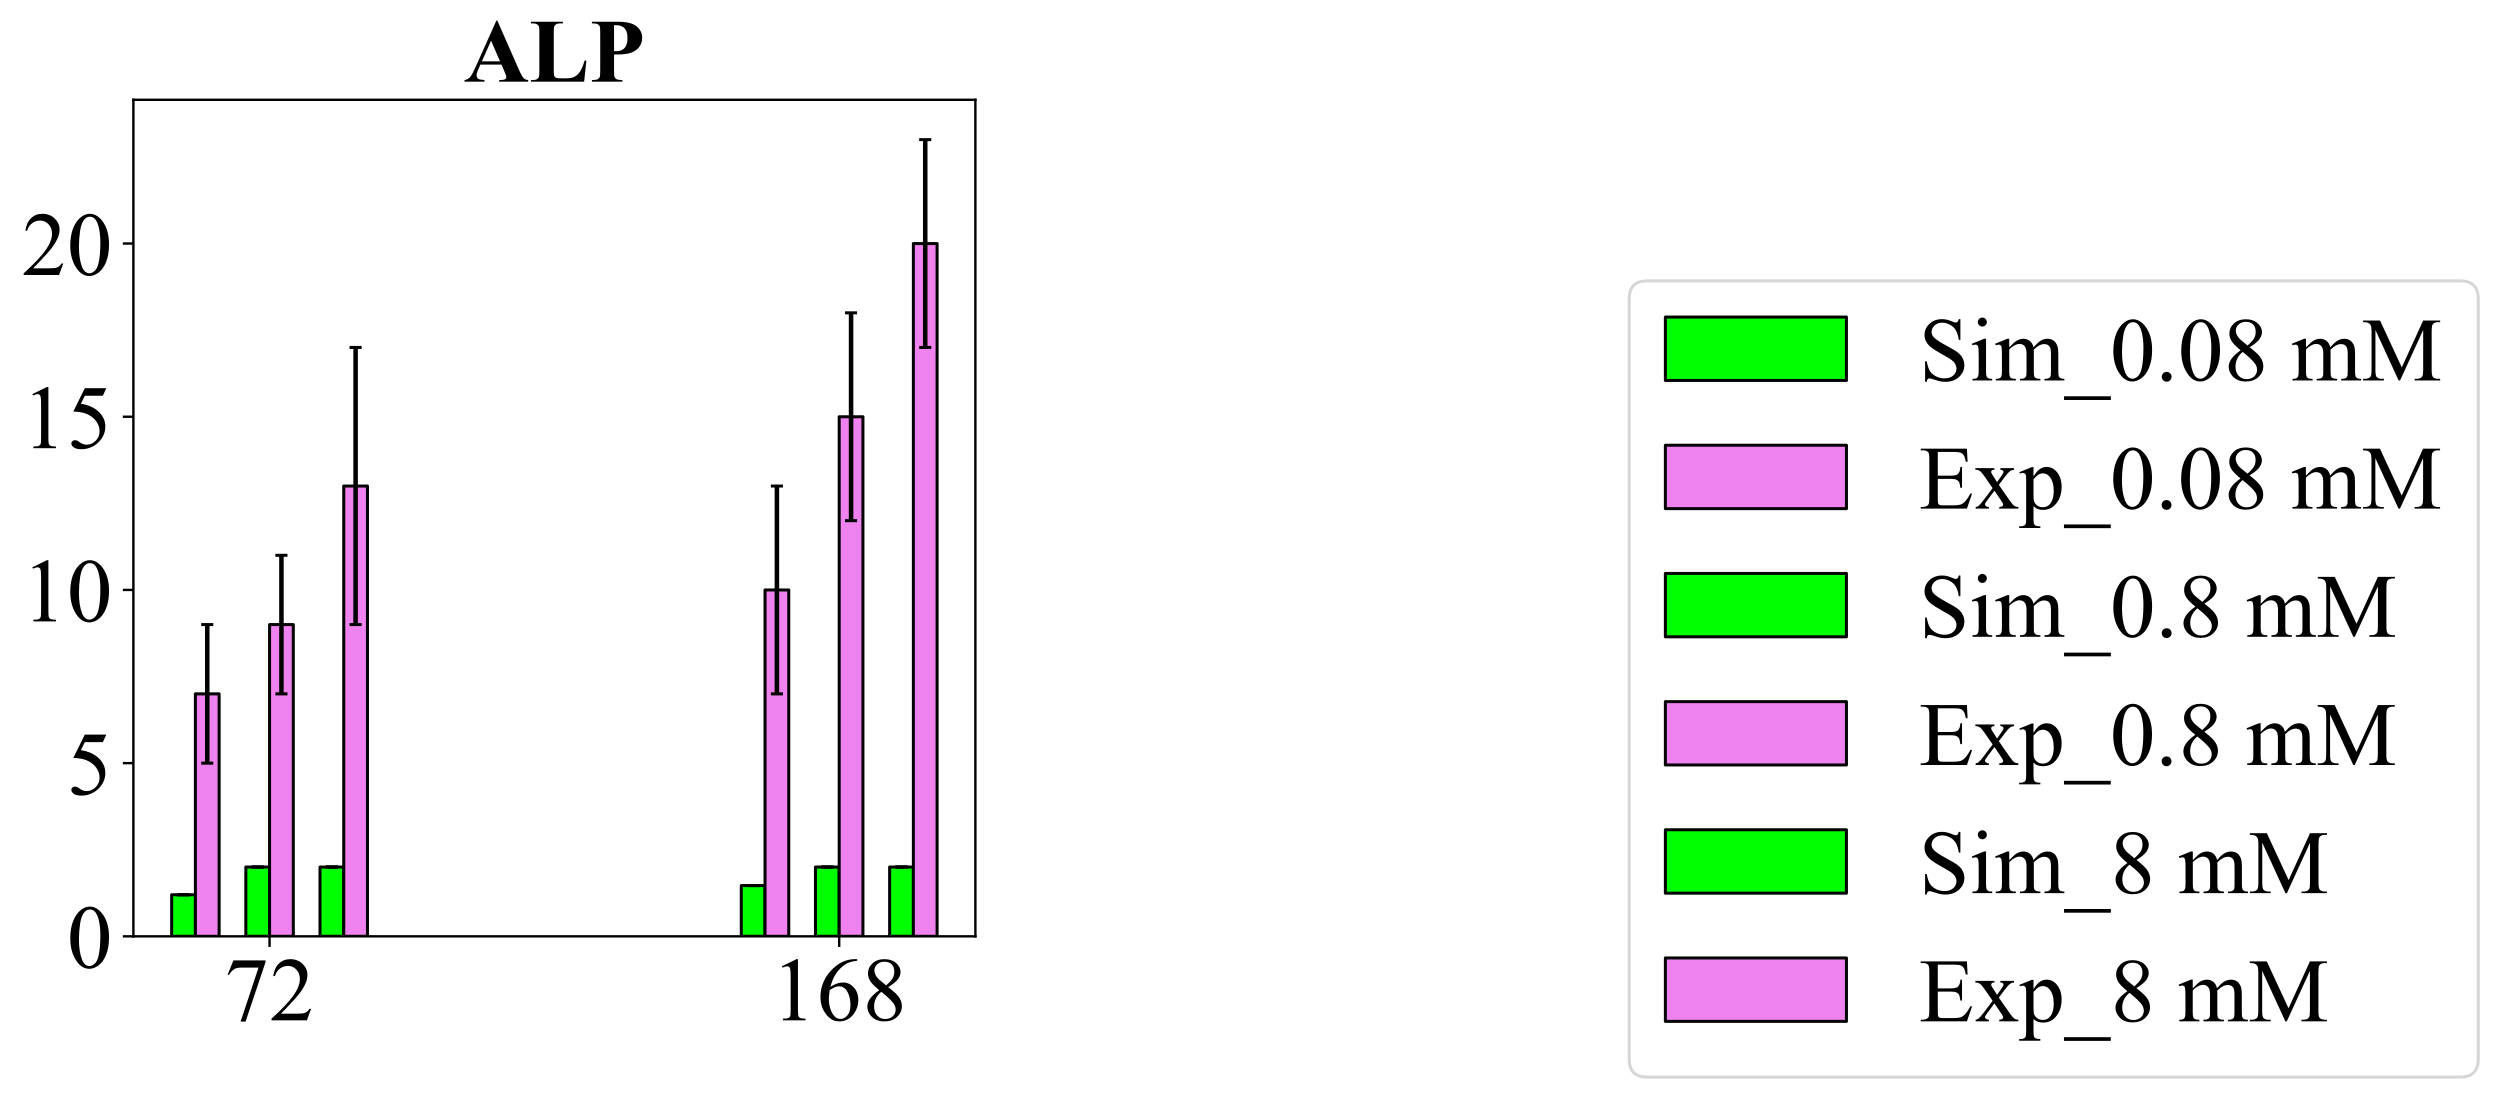 <?xml version="1.0" encoding="utf-8" standalone="no"?>
<!DOCTYPE svg PUBLIC "-//W3C//DTD SVG 1.1//EN"
  "http://www.w3.org/Graphics/SVG/1.1/DTD/svg11.dtd">
<!-- Created with matplotlib (http://matplotlib.org/) -->
<svg height="364.106pt" version="1.1" viewBox="0 0 828.4 364.106" width="828.4pt" xmlns="http://www.w3.org/2000/svg" xmlns:xlink="http://www.w3.org/1999/xlink">
 <defs>
  <style type="text/css">
*{stroke-linecap:butt;stroke-linejoin:round;}
  </style>
 </defs>
 <g id="figure_1">
  <g id="patch_1">
   <path d="M 0 364.106 
L 828.4 364.106 
L 828.4 -0 
L 0 -0 
z
" style="fill:#ffffff;"/>
  </g>
  <g id="axes_1">
   <g id="patch_2">
    <path d="M 44.2 310.266 
L 323.2 310.266 
L 323.2 33.066 
L 44.2 33.066 
z
" style="fill:#ffffff;"/>
   </g>
   <g id="patch_3">
    <path clip-path="url(#p388cc1c1c9)" d="M 56.882 310.266 
L 64.747 310.266 
L 64.747 296.492 
L 56.882 296.492 
z
" style="fill:#00ff00;stroke:#000000;stroke-linejoin:miter;"/>
   </g>
   <g id="patch_4">
    <path clip-path="url(#p388cc1c1c9)" d="M 245.634 310.266 
L 253.499 310.266 
L 253.499 293.431 
L 245.634 293.431 
z
" style="fill:#00ff00;stroke:#000000;stroke-linejoin:miter;"/>
   </g>
   <g id="patch_5">
    <path clip-path="url(#p388cc1c1c9)" d="M 64.747 310.266 
L 72.611 310.266 
L 72.611 229.918 
L 64.747 229.918 
z
" style="fill:#ee82ee;stroke:#000000;stroke-linejoin:miter;"/>
   </g>
   <g id="patch_6">
    <path clip-path="url(#p388cc1c1c9)" d="M 253.499 310.266 
L 261.364 310.266 
L 261.364 195.483 
L 253.499 195.483 
z
" style="fill:#ee82ee;stroke:#000000;stroke-linejoin:miter;"/>
   </g>
   <g id="patch_7">
    <path clip-path="url(#p388cc1c1c9)" d="M 81.459 310.266 
L 89.324 310.266 
L 89.324 287.309 
L 81.459 287.309 
z
" style="fill:#00ff00;stroke:#000000;stroke-linejoin:miter;"/>
   </g>
   <g id="patch_8">
    <path clip-path="url(#p388cc1c1c9)" d="M 270.212 310.266 
L 278.076 310.266 
L 278.076 287.309 
L 270.212 287.309 
z
" style="fill:#00ff00;stroke:#000000;stroke-linejoin:miter;"/>
   </g>
   <g id="patch_9">
    <path clip-path="url(#p388cc1c1c9)" d="M 89.324 310.266 
L 97.188 310.266 
L 97.188 206.961 
L 89.324 206.961 
z
" style="fill:#ee82ee;stroke:#000000;stroke-linejoin:miter;"/>
   </g>
   <g id="patch_10">
    <path clip-path="url(#p388cc1c1c9)" d="M 278.076 310.266 
L 285.941 310.266 
L 285.941 138.092 
L 278.076 138.092 
z
" style="fill:#ee82ee;stroke:#000000;stroke-linejoin:miter;"/>
   </g>
   <g id="patch_11">
    <path clip-path="url(#p388cc1c1c9)" d="M 106.036 310.266 
L 113.901 310.266 
L 113.901 287.309 
L 106.036 287.309 
z
" style="fill:#00ff00;stroke:#000000;stroke-linejoin:miter;"/>
   </g>
   <g id="patch_12">
    <path clip-path="url(#p388cc1c1c9)" d="M 294.789 310.266 
L 302.653 310.266 
L 302.653 287.309 
L 294.789 287.309 
z
" style="fill:#00ff00;stroke:#000000;stroke-linejoin:miter;"/>
   </g>
   <g id="patch_13">
    <path clip-path="url(#p388cc1c1c9)" d="M 113.901 310.266 
L 121.766 310.266 
L 121.766 161.048 
L 113.901 161.048 
z
" style="fill:#ee82ee;stroke:#000000;stroke-linejoin:miter;"/>
   </g>
   <g id="patch_14">
    <path clip-path="url(#p388cc1c1c9)" d="M 302.653 310.266 
L 310.518 310.266 
L 310.518 80.7 
L 302.653 80.7 
z
" style="fill:#ee82ee;stroke:#000000;stroke-linejoin:miter;"/>
   </g>
   <g id="matplotlib.axis_1">
    <g id="xtick_1">
     <g id="line2d_1">
      <defs>
       <path d="M 0 0 
L 0 3.5 
" id="m4ca887fa28" style="stroke:#000000;stroke-width:0.8;"/>
      </defs>
      <g>
       <use style="stroke:#000000;stroke-width:0.8;" x="89.324" xlink:href="#m4ca887fa28" y="310.266"/>
      </g>
     </g>
     <g id="text_1">
      <!-- 72 -->
      <defs>
       <path d="M 10.062 66.219 
L 45.562 66.219 
L 45.562 64.359 
L 23.484 -1.375 
L 18.016 -1.375 
L 37.797 58.25 
L 19.578 58.25 
Q 14.062 58.25 11.719 56.938 
Q 7.625 54.688 5.125 50 
L 3.719 50.531 
z
" id="TimesNewRomanPSMT-37"/>
       <path d="M 45.844 12.75 
L 41.219 0 
L 2.156 0 
L 2.156 1.812 
Q 19.391 17.531 26.422 27.484 
Q 33.453 37.453 33.453 45.703 
Q 33.453 52 29.594 56.047 
Q 25.734 60.109 20.359 60.109 
Q 15.484 60.109 11.594 57.25 
Q 7.719 54.391 5.859 48.875 
L 4.047 48.875 
Q 5.281 57.906 10.328 62.734 
Q 15.375 67.578 22.953 67.578 
Q 31 67.578 36.391 62.406 
Q 41.797 57.234 41.797 50.203 
Q 41.797 45.172 39.453 40.141 
Q 35.844 32.234 27.734 23.391 
Q 15.578 10.109 12.547 7.375 
L 29.828 7.375 
Q 35.109 7.375 37.234 7.766 
Q 39.359 8.156 41.062 9.344 
Q 42.781 10.547 44.047 12.75 
z
" id="TimesNewRomanPSMT-32"/>
      </defs>
      <g transform="translate(74.324 338.097)scale(0.3 -0.3)">
       <use xlink:href="#TimesNewRomanPSMT-37"/>
       <use x="50" xlink:href="#TimesNewRomanPSMT-32"/>
      </g>
     </g>
    </g>
    <g id="xtick_2">
     <g id="line2d_2">
      <g>
       <use style="stroke:#000000;stroke-width:0.8;" x="278.076" xlink:href="#m4ca887fa28" y="310.266"/>
      </g>
     </g>
     <g id="text_2">
      <!-- 168 -->
      <defs>
       <path d="M 11.719 59.719 
L 27.828 67.578 
L 29.438 67.578 
L 29.438 11.672 
Q 29.438 6.109 29.906 4.734 
Q 30.375 3.375 31.828 2.641 
Q 33.297 1.906 37.797 1.812 
L 37.797 0 
L 12.891 0 
L 12.891 1.812 
Q 17.578 1.906 18.938 2.609 
Q 20.312 3.328 20.844 4.516 
Q 21.391 5.719 21.391 11.672 
L 21.391 47.406 
Q 21.391 54.641 20.906 56.688 
Q 20.562 58.25 19.656 58.984 
Q 18.75 59.719 17.484 59.719 
Q 15.672 59.719 12.453 58.203 
z
" id="TimesNewRomanPSMT-31"/>
       <path d="M 44.828 67.578 
L 44.828 65.766 
Q 38.375 65.141 34.297 63.203 
Q 30.219 61.281 26.234 57.328 
Q 22.266 53.375 19.656 48.516 
Q 17.047 43.656 15.281 36.969 
Q 22.312 41.797 29.391 41.797 
Q 36.188 41.797 41.156 36.328 
Q 46.141 30.859 46.141 22.266 
Q 46.141 13.969 41.109 7.125 
Q 35.062 -1.172 25.094 -1.172 
Q 18.312 -1.172 13.578 3.328 
Q 4.297 12.062 4.297 25.984 
Q 4.297 34.859 7.859 42.859 
Q 11.422 50.875 18.031 57.078 
Q 24.656 63.281 30.703 65.422 
Q 36.766 67.578 42 67.578 
z
M 14.453 33.406 
Q 13.578 26.812 13.578 22.75 
Q 13.578 18.062 15.312 12.562 
Q 17.047 7.078 20.453 3.859 
Q 22.953 1.562 26.516 1.562 
Q 30.766 1.562 34.109 5.562 
Q 37.453 9.578 37.453 17 
Q 37.453 25.344 34.125 31.438 
Q 30.812 37.547 24.703 37.547 
Q 22.859 37.547 20.734 36.766 
Q 18.609 35.984 14.453 33.406 
z
" id="TimesNewRomanPSMT-36"/>
       <path d="M 19.188 33.344 
Q 11.328 39.797 9.047 43.703 
Q 6.781 47.609 6.781 51.812 
Q 6.781 58.25 11.766 62.906 
Q 16.75 67.578 25 67.578 
Q 33.016 67.578 37.891 63.234 
Q 42.781 58.891 42.781 53.328 
Q 42.781 49.609 40.141 45.75 
Q 37.5 41.891 29.156 36.672 
Q 37.75 30.031 40.531 26.219 
Q 44.234 21.234 44.234 15.719 
Q 44.234 8.734 38.906 3.781 
Q 33.594 -1.172 24.953 -1.172 
Q 15.531 -1.172 10.25 4.734 
Q 6.062 9.469 6.062 15.094 
Q 6.062 19.484 9.016 23.797 
Q 11.969 28.125 19.188 33.344 
z
M 26.859 38.578 
Q 32.719 43.844 34.281 46.891 
Q 35.844 49.953 35.844 53.812 
Q 35.844 58.938 32.953 61.844 
Q 30.078 64.75 25.094 64.75 
Q 20.125 64.75 17 61.859 
Q 13.875 58.984 13.875 55.125 
Q 13.875 52.594 15.156 50.047 
Q 16.453 47.516 18.844 45.219 
z
M 21.484 31.5 
Q 17.438 28.078 15.484 24.047 
Q 13.531 20.016 13.531 15.328 
Q 13.531 9.031 16.969 5.25 
Q 20.406 1.469 25.734 1.469 
Q 31 1.469 34.172 4.438 
Q 37.359 7.422 37.359 11.672 
Q 37.359 15.188 35.5 17.969 
Q 32.031 23.141 21.484 31.5 
z
" id="TimesNewRomanPSMT-38"/>
      </defs>
      <g transform="translate(255.576 338.097)scale(0.3 -0.3)">
       <use xlink:href="#TimesNewRomanPSMT-31"/>
       <use x="50" xlink:href="#TimesNewRomanPSMT-36"/>
       <use x="100" xlink:href="#TimesNewRomanPSMT-38"/>
      </g>
     </g>
    </g>
   </g>
   <g id="matplotlib.axis_2">
    <g id="ytick_1">
     <g id="line2d_3">
      <defs>
       <path d="M 0 0 
L -3.5 0 
" id="mc223c12fdf" style="stroke:#000000;stroke-width:0.8;"/>
      </defs>
      <g>
       <use style="stroke:#000000;stroke-width:0.8;" x="44.2" xlink:href="#mc223c12fdf" y="310.266"/>
      </g>
     </g>
     <g id="text_3">
      <!-- 0 -->
      <defs>
       <path d="M 3.609 32.719 
Q 3.609 44.047 7.031 52.219 
Q 10.453 60.406 16.109 64.406 
Q 20.516 67.578 25.203 67.578 
Q 32.812 67.578 38.875 59.812 
Q 46.438 50.203 46.438 33.734 
Q 46.438 22.219 43.109 14.156 
Q 39.797 6.109 34.641 2.469 
Q 29.5 -1.172 24.703 -1.172 
Q 15.234 -1.172 8.938 10.016 
Q 3.609 19.438 3.609 32.719 
z
M 13.188 31.5 
Q 13.188 17.828 16.547 9.188 
Q 19.344 1.906 24.859 1.906 
Q 27.484 1.906 30.312 4.266 
Q 33.156 6.641 34.625 12.203 
Q 36.859 20.609 36.859 35.891 
Q 36.859 47.219 34.516 54.781 
Q 32.766 60.406 29.984 62.75 
Q 27.984 64.359 25.141 64.359 
Q 21.828 64.359 19.234 61.375 
Q 15.719 57.328 14.453 48.625 
Q 13.188 39.938 13.188 31.5 
z
" id="TimesNewRomanPSMT-30"/>
      </defs>
      <g transform="translate(22.2 320.681)scale(0.3 -0.3)">
       <use xlink:href="#TimesNewRomanPSMT-30"/>
      </g>
     </g>
    </g>
    <g id="ytick_2">
     <g id="line2d_4">
      <g>
       <use style="stroke:#000000;stroke-width:0.8;" x="44.2" xlink:href="#mc223c12fdf" y="252.874"/>
      </g>
     </g>
     <g id="text_4">
      <!-- 5 -->
      <defs>
       <path d="M 43.406 66.219 
L 39.594 57.906 
L 19.672 57.906 
L 15.328 49.031 
Q 28.266 47.125 35.844 39.406 
Q 42.328 32.766 42.328 23.781 
Q 42.328 18.562 40.203 14.109 
Q 38.094 9.672 34.859 6.547 
Q 31.641 3.422 27.688 1.516 
Q 22.078 -1.172 16.156 -1.172 
Q 10.203 -1.172 7.484 0.844 
Q 4.781 2.875 4.781 5.328 
Q 4.781 6.688 5.906 7.734 
Q 7.031 8.797 8.734 8.797 
Q 10.016 8.797 10.969 8.406 
Q 11.922 8.016 14.203 6.391 
Q 17.875 3.859 21.625 3.859 
Q 27.344 3.859 31.656 8.172 
Q 35.984 12.5 35.984 18.703 
Q 35.984 24.703 32.125 29.906 
Q 28.266 35.109 21.484 37.938 
Q 16.156 40.141 6.984 40.484 
L 19.672 66.219 
z
" id="TimesNewRomanPSMT-35"/>
      </defs>
      <g transform="translate(22.2 263.29)scale(0.3 -0.3)">
       <use xlink:href="#TimesNewRomanPSMT-35"/>
      </g>
     </g>
    </g>
    <g id="ytick_3">
     <g id="line2d_5">
      <g>
       <use style="stroke:#000000;stroke-width:0.8;" x="44.2" xlink:href="#mc223c12fdf" y="195.483"/>
      </g>
     </g>
     <g id="text_5">
      <!-- 10 -->
      <g transform="translate(7.2 205.899)scale(0.3 -0.3)">
       <use xlink:href="#TimesNewRomanPSMT-31"/>
       <use x="50" xlink:href="#TimesNewRomanPSMT-30"/>
      </g>
     </g>
    </g>
    <g id="ytick_4">
     <g id="line2d_6">
      <g>
       <use style="stroke:#000000;stroke-width:0.8;" x="44.2" xlink:href="#mc223c12fdf" y="138.092"/>
      </g>
     </g>
     <g id="text_6">
      <!-- 15 -->
      <g transform="translate(7.2 148.507)scale(0.3 -0.3)">
       <use xlink:href="#TimesNewRomanPSMT-31"/>
       <use x="50" xlink:href="#TimesNewRomanPSMT-35"/>
      </g>
     </g>
    </g>
    <g id="ytick_5">
     <g id="line2d_7">
      <g>
       <use style="stroke:#000000;stroke-width:0.8;" x="44.2" xlink:href="#mc223c12fdf" y="80.7"/>
      </g>
     </g>
     <g id="text_7">
      <!-- 20 -->
      <g transform="translate(7.2 91.116)scale(0.3 -0.3)">
       <use xlink:href="#TimesNewRomanPSMT-32"/>
       <use x="50" xlink:href="#TimesNewRomanPSMT-30"/>
      </g>
     </g>
    </g>
   </g>
   <g id="LineCollection_1">
    <path clip-path="url(#p388cc1c1c9)" d="M 60.814 296.492 
L 60.814 296.492 
" style="fill:none;stroke:#000000;stroke-width:1.5;"/>
    <path clip-path="url(#p388cc1c1c9)" d="M 249.567 293.431 
L 249.567 293.431 
" style="fill:none;stroke:#000000;stroke-width:1.5;"/>
   </g>
   <g id="LineCollection_2">
    <path clip-path="url(#p388cc1c1c9)" d="M 68.679 252.874 
L 68.679 206.961 
" style="fill:none;stroke:#000000;stroke-width:1.5;"/>
    <path clip-path="url(#p388cc1c1c9)" d="M 257.432 229.918 
L 257.432 161.048 
" style="fill:none;stroke:#000000;stroke-width:1.5;"/>
   </g>
   <g id="LineCollection_3">
    <path clip-path="url(#p388cc1c1c9)" d="M 85.391 287.309 
L 85.391 287.309 
" style="fill:none;stroke:#000000;stroke-width:1.5;"/>
    <path clip-path="url(#p388cc1c1c9)" d="M 274.144 287.309 
L 274.144 287.309 
" style="fill:none;stroke:#000000;stroke-width:1.5;"/>
   </g>
   <g id="LineCollection_4">
    <path clip-path="url(#p388cc1c1c9)" d="M 93.256 229.918 
L 93.256 184.005 
" style="fill:none;stroke:#000000;stroke-width:1.5;"/>
    <path clip-path="url(#p388cc1c1c9)" d="M 282.009 172.526 
L 282.009 103.657 
" style="fill:none;stroke:#000000;stroke-width:1.5;"/>
   </g>
   <g id="LineCollection_5">
    <path clip-path="url(#p388cc1c1c9)" d="M 109.968 287.309 
L 109.968 287.309 
" style="fill:none;stroke:#000000;stroke-width:1.5;"/>
    <path clip-path="url(#p388cc1c1c9)" d="M 298.721 287.309 
L 298.721 287.309 
" style="fill:none;stroke:#000000;stroke-width:1.5;"/>
   </g>
   <g id="LineCollection_6">
    <path clip-path="url(#p388cc1c1c9)" d="M 117.833 206.961 
L 117.833 115.135 
" style="fill:none;stroke:#000000;stroke-width:1.5;"/>
    <path clip-path="url(#p388cc1c1c9)" d="M 306.586 115.135 
L 306.586 46.266 
" style="fill:none;stroke:#000000;stroke-width:1.5;"/>
   </g>
   <g id="line2d_8">
    <defs>
     <path d="M 2 0 
L -2 -0 
" id="mda9075f845" style="stroke:#000000;"/>
    </defs>
    <g clip-path="url(#p388cc1c1c9)">
     <use style="stroke:#000000;" x="60.814" xlink:href="#mda9075f845" y="296.492"/>
     <use style="stroke:#000000;" x="249.567" xlink:href="#mda9075f845" y="293.431"/>
    </g>
   </g>
   <g id="line2d_9">
    <g clip-path="url(#p388cc1c1c9)">
     <use style="stroke:#000000;" x="60.814" xlink:href="#mda9075f845" y="296.492"/>
     <use style="stroke:#000000;" x="249.567" xlink:href="#mda9075f845" y="293.431"/>
    </g>
   </g>
   <g id="line2d_10">
    <g clip-path="url(#p388cc1c1c9)">
     <use style="stroke:#000000;" x="68.679" xlink:href="#mda9075f845" y="252.874"/>
     <use style="stroke:#000000;" x="257.432" xlink:href="#mda9075f845" y="229.918"/>
    </g>
   </g>
   <g id="line2d_11">
    <g clip-path="url(#p388cc1c1c9)">
     <use style="stroke:#000000;" x="68.679" xlink:href="#mda9075f845" y="206.961"/>
     <use style="stroke:#000000;" x="257.432" xlink:href="#mda9075f845" y="161.048"/>
    </g>
   </g>
   <g id="line2d_12">
    <g clip-path="url(#p388cc1c1c9)">
     <use style="stroke:#000000;" x="85.391" xlink:href="#mda9075f845" y="287.309"/>
     <use style="stroke:#000000;" x="274.144" xlink:href="#mda9075f845" y="287.309"/>
    </g>
   </g>
   <g id="line2d_13">
    <g clip-path="url(#p388cc1c1c9)">
     <use style="stroke:#000000;" x="85.391" xlink:href="#mda9075f845" y="287.309"/>
     <use style="stroke:#000000;" x="274.144" xlink:href="#mda9075f845" y="287.309"/>
    </g>
   </g>
   <g id="line2d_14">
    <g clip-path="url(#p388cc1c1c9)">
     <use style="stroke:#000000;" x="93.256" xlink:href="#mda9075f845" y="229.918"/>
     <use style="stroke:#000000;" x="282.009" xlink:href="#mda9075f845" y="172.526"/>
    </g>
   </g>
   <g id="line2d_15">
    <g clip-path="url(#p388cc1c1c9)">
     <use style="stroke:#000000;" x="93.256" xlink:href="#mda9075f845" y="184.005"/>
     <use style="stroke:#000000;" x="282.009" xlink:href="#mda9075f845" y="103.657"/>
    </g>
   </g>
   <g id="line2d_16">
    <g clip-path="url(#p388cc1c1c9)">
     <use style="stroke:#000000;" x="109.968" xlink:href="#mda9075f845" y="287.309"/>
     <use style="stroke:#000000;" x="298.721" xlink:href="#mda9075f845" y="287.309"/>
    </g>
   </g>
   <g id="line2d_17">
    <g clip-path="url(#p388cc1c1c9)">
     <use style="stroke:#000000;" x="109.968" xlink:href="#mda9075f845" y="287.309"/>
     <use style="stroke:#000000;" x="298.721" xlink:href="#mda9075f845" y="287.309"/>
    </g>
   </g>
   <g id="line2d_18">
    <g clip-path="url(#p388cc1c1c9)">
     <use style="stroke:#000000;" x="117.833" xlink:href="#mda9075f845" y="206.961"/>
     <use style="stroke:#000000;" x="306.586" xlink:href="#mda9075f845" y="115.135"/>
    </g>
   </g>
   <g id="line2d_19">
    <g clip-path="url(#p388cc1c1c9)">
     <use style="stroke:#000000;" x="117.833" xlink:href="#mda9075f845" y="115.135"/>
     <use style="stroke:#000000;" x="306.586" xlink:href="#mda9075f845" y="46.266"/>
    </g>
   </g>
   <g id="patch_15">
    <path d="M 44.2 310.266 
L 44.2 33.066 
" style="fill:none;stroke:#000000;stroke-linecap:square;stroke-linejoin:miter;stroke-width:0.8;"/>
   </g>
   <g id="patch_16">
    <path d="M 323.2 310.266 
L 323.2 33.066 
" style="fill:none;stroke:#000000;stroke-linecap:square;stroke-linejoin:miter;stroke-width:0.8;"/>
   </g>
   <g id="patch_17">
    <path d="M 44.2 310.266 
L 323.2 310.266 
" style="fill:none;stroke:#000000;stroke-linecap:square;stroke-linejoin:miter;stroke-width:0.8;"/>
   </g>
   <g id="patch_18">
    <path d="M 44.2 33.066 
L 323.2 33.066 
" style="fill:none;stroke:#000000;stroke-linecap:square;stroke-linejoin:miter;stroke-width:0.8;"/>
   </g>
   <g id="text_8">
    <!-- ALP -->
    <defs>
     <path d="M 41.609 18.844 
L 18.219 18.844 
L 15.438 12.406 
Q 14.062 9.188 14.062 7.078 
Q 14.062 4.297 16.312 2.984 
Q 17.625 2.203 22.797 1.812 
L 22.797 0 
L 0.781 0 
L 0.781 1.812 
Q 4.344 2.344 6.641 4.75 
Q 8.938 7.172 12.312 14.75 
L 35.984 67.578 
L 36.922 67.578 
L 60.797 13.281 
Q 64.203 5.562 66.406 3.562 
Q 68.062 2.047 71.094 1.812 
L 71.094 0 
L 39.062 0 
L 39.062 1.812 
L 40.375 1.812 
Q 44.234 1.812 45.797 2.875 
Q 46.875 3.656 46.875 5.125 
Q 46.875 6 46.578 6.938 
Q 46.484 7.375 45.125 10.594 
z
M 39.938 22.469 
L 30.078 45.266 
L 19.922 22.469 
z
" id="TimesNewRomanPS-BoldMT-41"/>
     <path d="M 63.141 23.25 
L 60.641 0 
L 1.859 0 
L 1.859 1.812 
L 4.047 1.812 
Q 6.938 1.812 8.688 2.828 
Q 9.969 3.516 10.641 5.172 
Q 11.188 6.344 11.188 11.328 
L 11.188 54.891 
Q 11.188 59.969 10.641 61.234 
Q 10.109 62.5 8.469 63.453 
Q 6.844 64.406 4.047 64.406 
L 1.859 64.406 
L 1.859 66.219 
L 37.156 66.219 
L 37.156 64.406 
L 34.281 64.406 
Q 31.391 64.406 29.641 63.375 
Q 28.375 62.703 27.641 61.031 
Q 27.094 59.859 27.094 54.891 
L 27.094 12.703 
Q 27.094 7.625 27.672 6.219 
Q 28.266 4.828 29.984 4.156 
Q 31.203 3.719 35.891 3.719 
L 41.406 3.719 
Q 46.688 3.719 50.203 5.562 
Q 53.719 7.422 56.281 11.422 
Q 58.844 15.438 61.141 23.25 
z
" id="TimesNewRomanPS-BoldMT-4c"/>
     <path d="M 27 29.984 
L 27 11.625 
Q 27 6.25 27.656 4.859 
Q 28.328 3.469 30 2.641 
Q 31.688 1.812 36.188 1.812 
L 36.188 0 
L 2.547 0 
L 2.547 1.812 
Q 7.125 1.812 8.766 2.656 
Q 10.406 3.516 11.062 4.875 
Q 11.719 6.25 11.719 11.625 
L 11.719 54.594 
Q 11.719 59.969 11.062 61.359 
Q 10.406 62.75 8.734 63.578 
Q 7.078 64.406 2.547 64.406 
L 2.547 66.219 
L 31.391 66.219 
Q 45.656 66.219 51.859 61.141 
Q 58.062 56.062 58.062 48.438 
Q 58.062 42 54.047 37.406 
Q 50.047 32.812 43.016 31.156 
Q 38.281 29.984 27 29.984 
z
M 27 62.406 
L 27 33.797 
Q 28.609 33.688 29.438 33.688 
Q 35.406 33.688 38.625 37.219 
Q 41.844 40.766 41.844 48.188 
Q 41.844 55.562 38.625 58.984 
Q 35.406 62.406 29 62.406 
z
" id="TimesNewRomanPS-BoldMT-50"/>
    </defs>
    <g transform="translate(153.7 27.066)scale(0.3 -0.3)">
     <use xlink:href="#TimesNewRomanPS-BoldMT-41"/>
     <use x="72.217" xlink:href="#TimesNewRomanPS-BoldMT-4c"/>
     <use x="138.916" xlink:href="#TimesNewRomanPS-BoldMT-50"/>
    </g>
   </g>
   <g id="legend_1">
    <g id="patch_19">
     <path d="M 545.837 356.906 
L 815.2 356.906 
Q 821.2 356.906 821.2 350.906 
L 821.2 99.066 
Q 821.2 93.066 815.2 93.066 
L 545.837 93.066 
Q 539.837 93.066 539.837 99.066 
L 539.837 350.906 
Q 539.837 356.906 545.837 356.906 
z
" style="fill:#ffffff;opacity:0.8;stroke:#cccccc;stroke-linejoin:miter;"/>
    </g>
    <g id="patch_20">
     <path d="M 551.837 126.066 
L 611.837 126.066 
L 611.837 105.066 
L 551.837 105.066 
z
" style="fill:#00ff00;stroke:#000000;stroke-linejoin:miter;"/>
    </g>
    <g id="text_9">
     <!-- Sim_0.08 mM -->
     <defs>
      <path d="M 45.844 67.719 
L 45.844 44.828 
L 44.047 44.828 
Q 43.172 51.422 40.891 55.328 
Q 38.625 59.234 34.422 61.516 
Q 30.219 63.812 25.734 63.812 
Q 20.656 63.812 17.328 60.719 
Q 14.016 57.625 14.016 53.656 
Q 14.016 50.641 16.109 48.141 
Q 19.141 44.484 30.516 38.375 
Q 39.797 33.406 43.188 30.734 
Q 46.578 28.078 48.406 24.453 
Q 50.25 20.844 50.25 16.891 
Q 50.25 9.375 44.406 3.922 
Q 38.578 -1.516 29.391 -1.516 
Q 26.516 -1.516 23.969 -1.078 
Q 22.469 -0.828 17.703 0.703 
Q 12.938 2.25 11.672 2.25 
Q 10.453 2.25 9.734 1.516 
Q 9.031 0.781 8.688 -1.516 
L 6.891 -1.516 
L 6.891 21.188 
L 8.688 21.188 
Q 9.969 14.062 12.109 10.516 
Q 14.266 6.984 18.672 4.641 
Q 23.094 2.297 28.375 2.297 
Q 34.469 2.297 38 5.516 
Q 41.547 8.734 41.547 13.141 
Q 41.547 15.578 40.203 18.062 
Q 38.875 20.562 36.031 22.703 
Q 34.125 24.172 25.625 28.922 
Q 17.141 33.688 13.547 36.516 
Q 9.969 39.359 8.109 42.766 
Q 6.25 46.188 6.25 50.297 
Q 6.25 57.422 11.719 62.562 
Q 17.188 67.719 25.641 67.719 
Q 30.906 67.719 36.812 65.141 
Q 39.547 63.922 40.672 63.922 
Q 41.938 63.922 42.75 64.672 
Q 43.562 65.438 44.047 67.719 
z
" id="TimesNewRomanPSMT-53"/>
      <path d="M 14.5 69.438 
Q 16.547 69.438 17.984 67.984 
Q 19.438 66.547 19.438 64.5 
Q 19.438 62.453 17.984 60.984 
Q 16.547 59.516 14.5 59.516 
Q 12.453 59.516 10.984 60.984 
Q 9.516 62.453 9.516 64.5 
Q 9.516 66.547 10.953 67.984 
Q 12.406 69.438 14.5 69.438 
z
M 18.562 46.047 
L 18.562 10.109 
Q 18.562 5.906 19.172 4.516 
Q 19.781 3.125 20.969 2.438 
Q 22.172 1.766 25.344 1.766 
L 25.344 0 
L 3.609 0 
L 3.609 1.766 
Q 6.891 1.766 8 2.391 
Q 9.125 3.031 9.781 4.484 
Q 10.453 5.953 10.453 10.109 
L 10.453 27.344 
Q 10.453 34.625 10.016 36.766 
Q 9.672 38.328 8.938 38.938 
Q 8.203 39.547 6.938 39.547 
Q 5.562 39.547 3.609 38.812 
L 2.938 40.578 
L 16.406 46.047 
z
" id="TimesNewRomanPSMT-69"/>
      <path d="M 16.406 36.531 
Q 21.297 41.406 22.172 42.141 
Q 24.359 44 26.891 45.016 
Q 29.438 46.047 31.938 46.047 
Q 36.141 46.047 39.156 43.594 
Q 42.188 41.156 43.219 36.531 
Q 48.25 42.391 51.703 44.219 
Q 55.172 46.047 58.844 46.047 
Q 62.406 46.047 65.156 44.219 
Q 67.922 42.391 69.531 38.234 
Q 70.609 35.406 70.609 29.344 
L 70.609 10.109 
Q 70.609 5.906 71.234 4.344 
Q 71.734 3.266 73.047 2.516 
Q 74.359 1.766 77.344 1.766 
L 77.344 0 
L 55.281 0 
L 55.281 1.766 
L 56.203 1.766 
Q 59.078 1.766 60.688 2.875 
Q 61.812 3.656 62.312 5.375 
Q 62.5 6.203 62.5 10.109 
L 62.5 29.344 
Q 62.5 34.812 61.188 37.062 
Q 59.281 40.188 55.078 40.188 
Q 52.484 40.188 49.875 38.891 
Q 47.266 37.594 43.562 34.078 
L 43.453 33.547 
L 43.562 31.453 
L 43.562 10.109 
Q 43.562 5.516 44.062 4.391 
Q 44.578 3.266 45.984 2.516 
Q 47.406 1.766 50.828 1.766 
L 50.828 0 
L 28.219 0 
L 28.219 1.766 
Q 31.938 1.766 33.328 2.641 
Q 34.719 3.516 35.25 5.281 
Q 35.5 6.109 35.5 10.109 
L 35.5 29.344 
Q 35.5 34.812 33.891 37.203 
Q 31.734 40.328 27.875 40.328 
Q 25.25 40.328 22.656 38.922 
Q 18.609 36.766 16.406 34.078 
L 16.406 10.109 
Q 16.406 5.719 17.016 4.391 
Q 17.625 3.078 18.812 2.422 
Q 20.016 1.766 23.688 1.766 
L 23.688 0 
L 1.562 0 
L 1.562 1.766 
Q 4.641 1.766 5.859 2.422 
Q 7.078 3.078 7.703 4.516 
Q 8.344 5.953 8.344 10.109 
L 8.344 27.203 
Q 8.344 34.578 7.906 36.719 
Q 7.562 38.328 6.828 38.938 
Q 6.109 39.547 4.828 39.547 
Q 3.469 39.547 1.562 38.812 
L 0.828 40.578 
L 14.312 46.047 
L 16.406 46.047 
z
" id="TimesNewRomanPSMT-6d"/>
      <path d="M 50.875 -21.578 
L -0.828 -21.578 
L -0.828 -17.484 
L 50.875 -17.484 
z
" id="TimesNewRomanPSMT-5f"/>
      <path d="M 12.5 9.469 
Q 14.797 9.469 16.359 7.875 
Q 17.922 6.297 17.922 4.047 
Q 17.922 1.812 16.328 0.219 
Q 14.75 -1.375 12.5 -1.375 
Q 10.25 -1.375 8.656 0.219 
Q 7.078 1.812 7.078 4.047 
Q 7.078 6.344 8.656 7.906 
Q 10.25 9.469 12.5 9.469 
z
" id="TimesNewRomanPSMT-2e"/>
      <path id="TimesNewRomanPSMT-20"/>
      <path d="M 40.922 0 
L 15.328 55.719 
L 15.328 11.469 
Q 15.328 5.375 16.656 3.859 
Q 18.453 1.812 22.359 1.812 
L 24.703 1.812 
L 24.703 0 
L 1.656 0 
L 1.656 1.812 
L 4 1.812 
Q 8.203 1.812 9.969 4.344 
Q 11.031 5.906 11.031 11.469 
L 11.031 54.734 
Q 11.031 59.125 10.062 61.078 
Q 9.375 62.5 7.547 63.453 
Q 5.719 64.406 1.656 64.406 
L 1.656 66.219 
L 20.406 66.219 
L 44.438 14.406 
L 68.062 66.219 
L 86.812 66.219 
L 86.812 64.406 
L 84.516 64.406 
Q 80.281 64.406 78.516 61.859 
Q 77.438 60.297 77.438 54.734 
L 77.438 11.469 
Q 77.438 5.375 78.812 3.859 
Q 80.609 1.812 84.516 1.812 
L 86.812 1.812 
L 86.812 0 
L 58.688 0 
L 58.688 1.812 
L 61.031 1.812 
Q 65.281 1.812 67 4.344 
Q 68.062 5.906 68.062 11.469 
L 68.062 55.719 
L 42.531 0 
z
" id="TimesNewRomanPSMT-4d"/>
     </defs>
     <g transform="translate(635.837 126.066)scale(0.3 -0.3)">
      <use xlink:href="#TimesNewRomanPSMT-53"/>
      <use x="55.615" xlink:href="#TimesNewRomanPSMT-69"/>
      <use x="83.398" xlink:href="#TimesNewRomanPSMT-6d"/>
      <use x="161.182" xlink:href="#TimesNewRomanPSMT-5f"/>
      <use x="211.182" xlink:href="#TimesNewRomanPSMT-30"/>
      <use x="261.182" xlink:href="#TimesNewRomanPSMT-2e"/>
      <use x="286.182" xlink:href="#TimesNewRomanPSMT-30"/>
      <use x="336.182" xlink:href="#TimesNewRomanPSMT-38"/>
      <use x="386.182" xlink:href="#TimesNewRomanPSMT-20"/>
      <use x="411.182" xlink:href="#TimesNewRomanPSMT-6d"/>
      <use x="488.965" xlink:href="#TimesNewRomanPSMT-4d"/>
     </g>
    </g>
    <g id="patch_21">
     <path d="M 551.837 168.539 
L 611.837 168.539 
L 611.837 147.539 
L 551.837 147.539 
z
" style="fill:#ee82ee;stroke:#000000;stroke-linejoin:miter;"/>
    </g>
    <g id="text_10">
     <!-- Exp_0.08 mM -->
     <defs>
      <path d="M 20.906 62.594 
L 20.906 36.422 
L 35.453 36.422 
Q 41.109 36.422 43.016 38.141 
Q 45.562 40.375 45.844 46.047 
L 47.656 46.047 
L 47.656 23 
L 45.844 23 
Q 45.172 27.828 44.484 29.203 
Q 43.609 30.906 41.594 31.875 
Q 39.594 32.859 35.453 32.859 
L 20.906 32.859 
L 20.906 11.031 
Q 20.906 6.641 21.297 5.688 
Q 21.688 4.734 22.656 4.172 
Q 23.641 3.609 26.375 3.609 
L 37.594 3.609 
Q 43.219 3.609 45.75 4.391 
Q 48.297 5.172 50.641 7.469 
Q 53.656 10.5 56.844 16.609 
L 58.797 16.609 
L 53.078 0 
L 2.047 0 
L 2.047 1.812 
L 4.391 1.812 
Q 6.734 1.812 8.844 2.938 
Q 10.406 3.719 10.969 5.281 
Q 11.531 6.844 11.531 11.672 
L 11.531 54.688 
Q 11.531 60.984 10.25 62.453 
Q 8.5 64.406 4.391 64.406 
L 2.047 64.406 
L 2.047 66.219 
L 53.078 66.219 
L 53.812 51.703 
L 51.906 51.703 
Q 50.875 56.938 49.625 58.891 
Q 48.391 60.844 45.953 61.859 
Q 44 62.594 39.062 62.594 
z
" id="TimesNewRomanPSMT-45"/>
      <path d="M 1.312 44.734 
L 22.359 44.734 
L 22.359 42.922 
Q 20.359 42.922 19.547 42.234 
Q 18.75 41.547 18.75 40.438 
Q 18.75 39.266 20.453 36.812 
Q 21 36.031 22.078 34.375 
L 25.25 29.297 
L 28.906 34.375 
Q 32.422 39.203 32.422 40.484 
Q 32.422 41.5 31.594 42.203 
Q 30.766 42.922 28.906 42.922 
L 28.906 44.734 
L 44.047 44.734 
L 44.047 42.922 
Q 41.656 42.781 39.891 41.609 
Q 37.5 39.938 33.344 34.375 
L 27.25 26.219 
L 38.375 10.203 
Q 42.484 4.297 44.234 3.094 
Q 46 1.906 48.781 1.766 
L 48.781 0 
L 27.688 0 
L 27.688 1.766 
Q 29.891 1.766 31.109 2.734 
Q 32.031 3.422 32.031 4.547 
Q 32.031 5.672 28.906 10.203 
L 22.359 19.781 
L 15.188 10.203 
Q 11.859 5.766 11.859 4.938 
Q 11.859 3.766 12.953 2.812 
Q 14.062 1.859 16.266 1.766 
L 16.266 0 
L 1.656 0 
L 1.656 1.766 
Q 3.422 2 4.734 2.984 
Q 6.594 4.391 10.984 10.203 
L 20.359 22.656 
L 11.859 34.969 
Q 8.25 40.234 6.266 41.578 
Q 4.297 42.922 1.312 42.922 
z
" id="TimesNewRomanPSMT-78"/>
      <path d="M -0.094 40.281 
L 13.672 45.844 
L 15.531 45.844 
L 15.531 35.406 
Q 19 41.312 22.484 43.672 
Q 25.984 46.047 29.828 46.047 
Q 36.578 46.047 41.062 40.766 
Q 46.578 34.328 46.578 23.969 
Q 46.578 12.406 39.938 4.828 
Q 34.469 -1.375 26.172 -1.375 
Q 22.562 -1.375 19.922 -0.344 
Q 17.969 0.391 15.531 2.594 
L 15.531 -11.031 
Q 15.531 -15.625 16.094 -16.859 
Q 16.656 -18.109 18.047 -18.844 
Q 19.438 -19.578 23.094 -19.578 
L 23.094 -21.391 
L -0.344 -21.391 
L -0.344 -19.578 
L 0.875 -19.578 
Q 3.562 -19.625 5.469 -18.562 
Q 6.391 -18.016 6.906 -16.812 
Q 7.422 -15.625 7.422 -10.75 
L 7.422 31.547 
Q 7.422 35.891 7.031 37.062 
Q 6.641 38.234 5.781 38.812 
Q 4.938 39.406 3.469 39.406 
Q 2.297 39.406 0.484 38.719 
z
M 15.531 32.516 
L 15.531 15.828 
Q 15.531 10.406 15.969 8.688 
Q 16.656 5.859 19.312 3.703 
Q 21.969 1.562 26.031 1.562 
Q 30.906 1.562 33.938 5.375 
Q 37.891 10.359 37.891 19.391 
Q 37.891 29.641 33.406 35.156 
Q 30.281 38.969 25.984 38.969 
Q 23.641 38.969 21.344 37.797 
Q 19.578 36.922 15.531 32.516 
z
" id="TimesNewRomanPSMT-70"/>
     </defs>
     <g transform="translate(635.837 168.539)scale(0.3 -0.3)">
      <use xlink:href="#TimesNewRomanPSMT-45"/>
      <use x="61.084" xlink:href="#TimesNewRomanPSMT-78"/>
      <use x="111.084" xlink:href="#TimesNewRomanPSMT-70"/>
      <use x="161.084" xlink:href="#TimesNewRomanPSMT-5f"/>
      <use x="211.084" xlink:href="#TimesNewRomanPSMT-30"/>
      <use x="261.084" xlink:href="#TimesNewRomanPSMT-2e"/>
      <use x="286.084" xlink:href="#TimesNewRomanPSMT-30"/>
      <use x="336.084" xlink:href="#TimesNewRomanPSMT-38"/>
      <use x="386.084" xlink:href="#TimesNewRomanPSMT-20"/>
      <use x="411.084" xlink:href="#TimesNewRomanPSMT-6d"/>
      <use x="488.867" xlink:href="#TimesNewRomanPSMT-4d"/>
     </g>
    </g>
    <g id="patch_22">
     <path d="M 551.837 211.012 
L 611.837 211.012 
L 611.837 190.012 
L 551.837 190.012 
z
" style="fill:#00ff00;stroke:#000000;stroke-linejoin:miter;"/>
    </g>
    <g id="text_11">
     <!-- Sim_0.8 mM -->
     <g transform="translate(635.837 211.012)scale(0.3 -0.3)">
      <use xlink:href="#TimesNewRomanPSMT-53"/>
      <use x="55.615" xlink:href="#TimesNewRomanPSMT-69"/>
      <use x="83.398" xlink:href="#TimesNewRomanPSMT-6d"/>
      <use x="161.182" xlink:href="#TimesNewRomanPSMT-5f"/>
      <use x="211.182" xlink:href="#TimesNewRomanPSMT-30"/>
      <use x="261.182" xlink:href="#TimesNewRomanPSMT-2e"/>
      <use x="286.182" xlink:href="#TimesNewRomanPSMT-38"/>
      <use x="336.182" xlink:href="#TimesNewRomanPSMT-20"/>
      <use x="361.182" xlink:href="#TimesNewRomanPSMT-6d"/>
      <use x="438.965" xlink:href="#TimesNewRomanPSMT-4d"/>
     </g>
    </g>
    <g id="patch_23">
     <path d="M 551.837 253.486 
L 611.837 253.486 
L 611.837 232.486 
L 551.837 232.486 
z
" style="fill:#ee82ee;stroke:#000000;stroke-linejoin:miter;"/>
    </g>
    <g id="text_12">
     <!-- Exp_0.8 mM -->
     <g transform="translate(635.837 253.486)scale(0.3 -0.3)">
      <use xlink:href="#TimesNewRomanPSMT-45"/>
      <use x="61.084" xlink:href="#TimesNewRomanPSMT-78"/>
      <use x="111.084" xlink:href="#TimesNewRomanPSMT-70"/>
      <use x="161.084" xlink:href="#TimesNewRomanPSMT-5f"/>
      <use x="211.084" xlink:href="#TimesNewRomanPSMT-30"/>
      <use x="261.084" xlink:href="#TimesNewRomanPSMT-2e"/>
      <use x="286.084" xlink:href="#TimesNewRomanPSMT-38"/>
      <use x="336.084" xlink:href="#TimesNewRomanPSMT-20"/>
      <use x="361.084" xlink:href="#TimesNewRomanPSMT-6d"/>
      <use x="438.867" xlink:href="#TimesNewRomanPSMT-4d"/>
     </g>
    </g>
    <g id="patch_24">
     <path d="M 551.837 295.959 
L 611.837 295.959 
L 611.837 274.959 
L 551.837 274.959 
z
" style="fill:#00ff00;stroke:#000000;stroke-linejoin:miter;"/>
    </g>
    <g id="text_13">
     <!-- Sim_8 mM -->
     <g transform="translate(635.837 295.959)scale(0.3 -0.3)">
      <use xlink:href="#TimesNewRomanPSMT-53"/>
      <use x="55.615" xlink:href="#TimesNewRomanPSMT-69"/>
      <use x="83.398" xlink:href="#TimesNewRomanPSMT-6d"/>
      <use x="161.182" xlink:href="#TimesNewRomanPSMT-5f"/>
      <use x="211.182" xlink:href="#TimesNewRomanPSMT-38"/>
      <use x="261.182" xlink:href="#TimesNewRomanPSMT-20"/>
      <use x="286.182" xlink:href="#TimesNewRomanPSMT-6d"/>
      <use x="363.965" xlink:href="#TimesNewRomanPSMT-4d"/>
     </g>
    </g>
    <g id="patch_25">
     <path d="M 551.837 338.433 
L 611.837 338.433 
L 611.837 317.433 
L 551.837 317.433 
z
" style="fill:#ee82ee;stroke:#000000;stroke-linejoin:miter;"/>
    </g>
    <g id="text_14">
     <!-- Exp_8 mM -->
     <g transform="translate(635.837 338.433)scale(0.3 -0.3)">
      <use xlink:href="#TimesNewRomanPSMT-45"/>
      <use x="61.084" xlink:href="#TimesNewRomanPSMT-78"/>
      <use x="111.084" xlink:href="#TimesNewRomanPSMT-70"/>
      <use x="161.084" xlink:href="#TimesNewRomanPSMT-5f"/>
      <use x="211.084" xlink:href="#TimesNewRomanPSMT-38"/>
      <use x="261.084" xlink:href="#TimesNewRomanPSMT-20"/>
      <use x="286.084" xlink:href="#TimesNewRomanPSMT-6d"/>
      <use x="363.867" xlink:href="#TimesNewRomanPSMT-4d"/>
     </g>
    </g>
   </g>
  </g>
 </g>
 <defs>
  <clipPath id="p388cc1c1c9">
   <rect height="277.2" width="279" x="44.2" y="33.066"/>
  </clipPath>
 </defs>
</svg>
